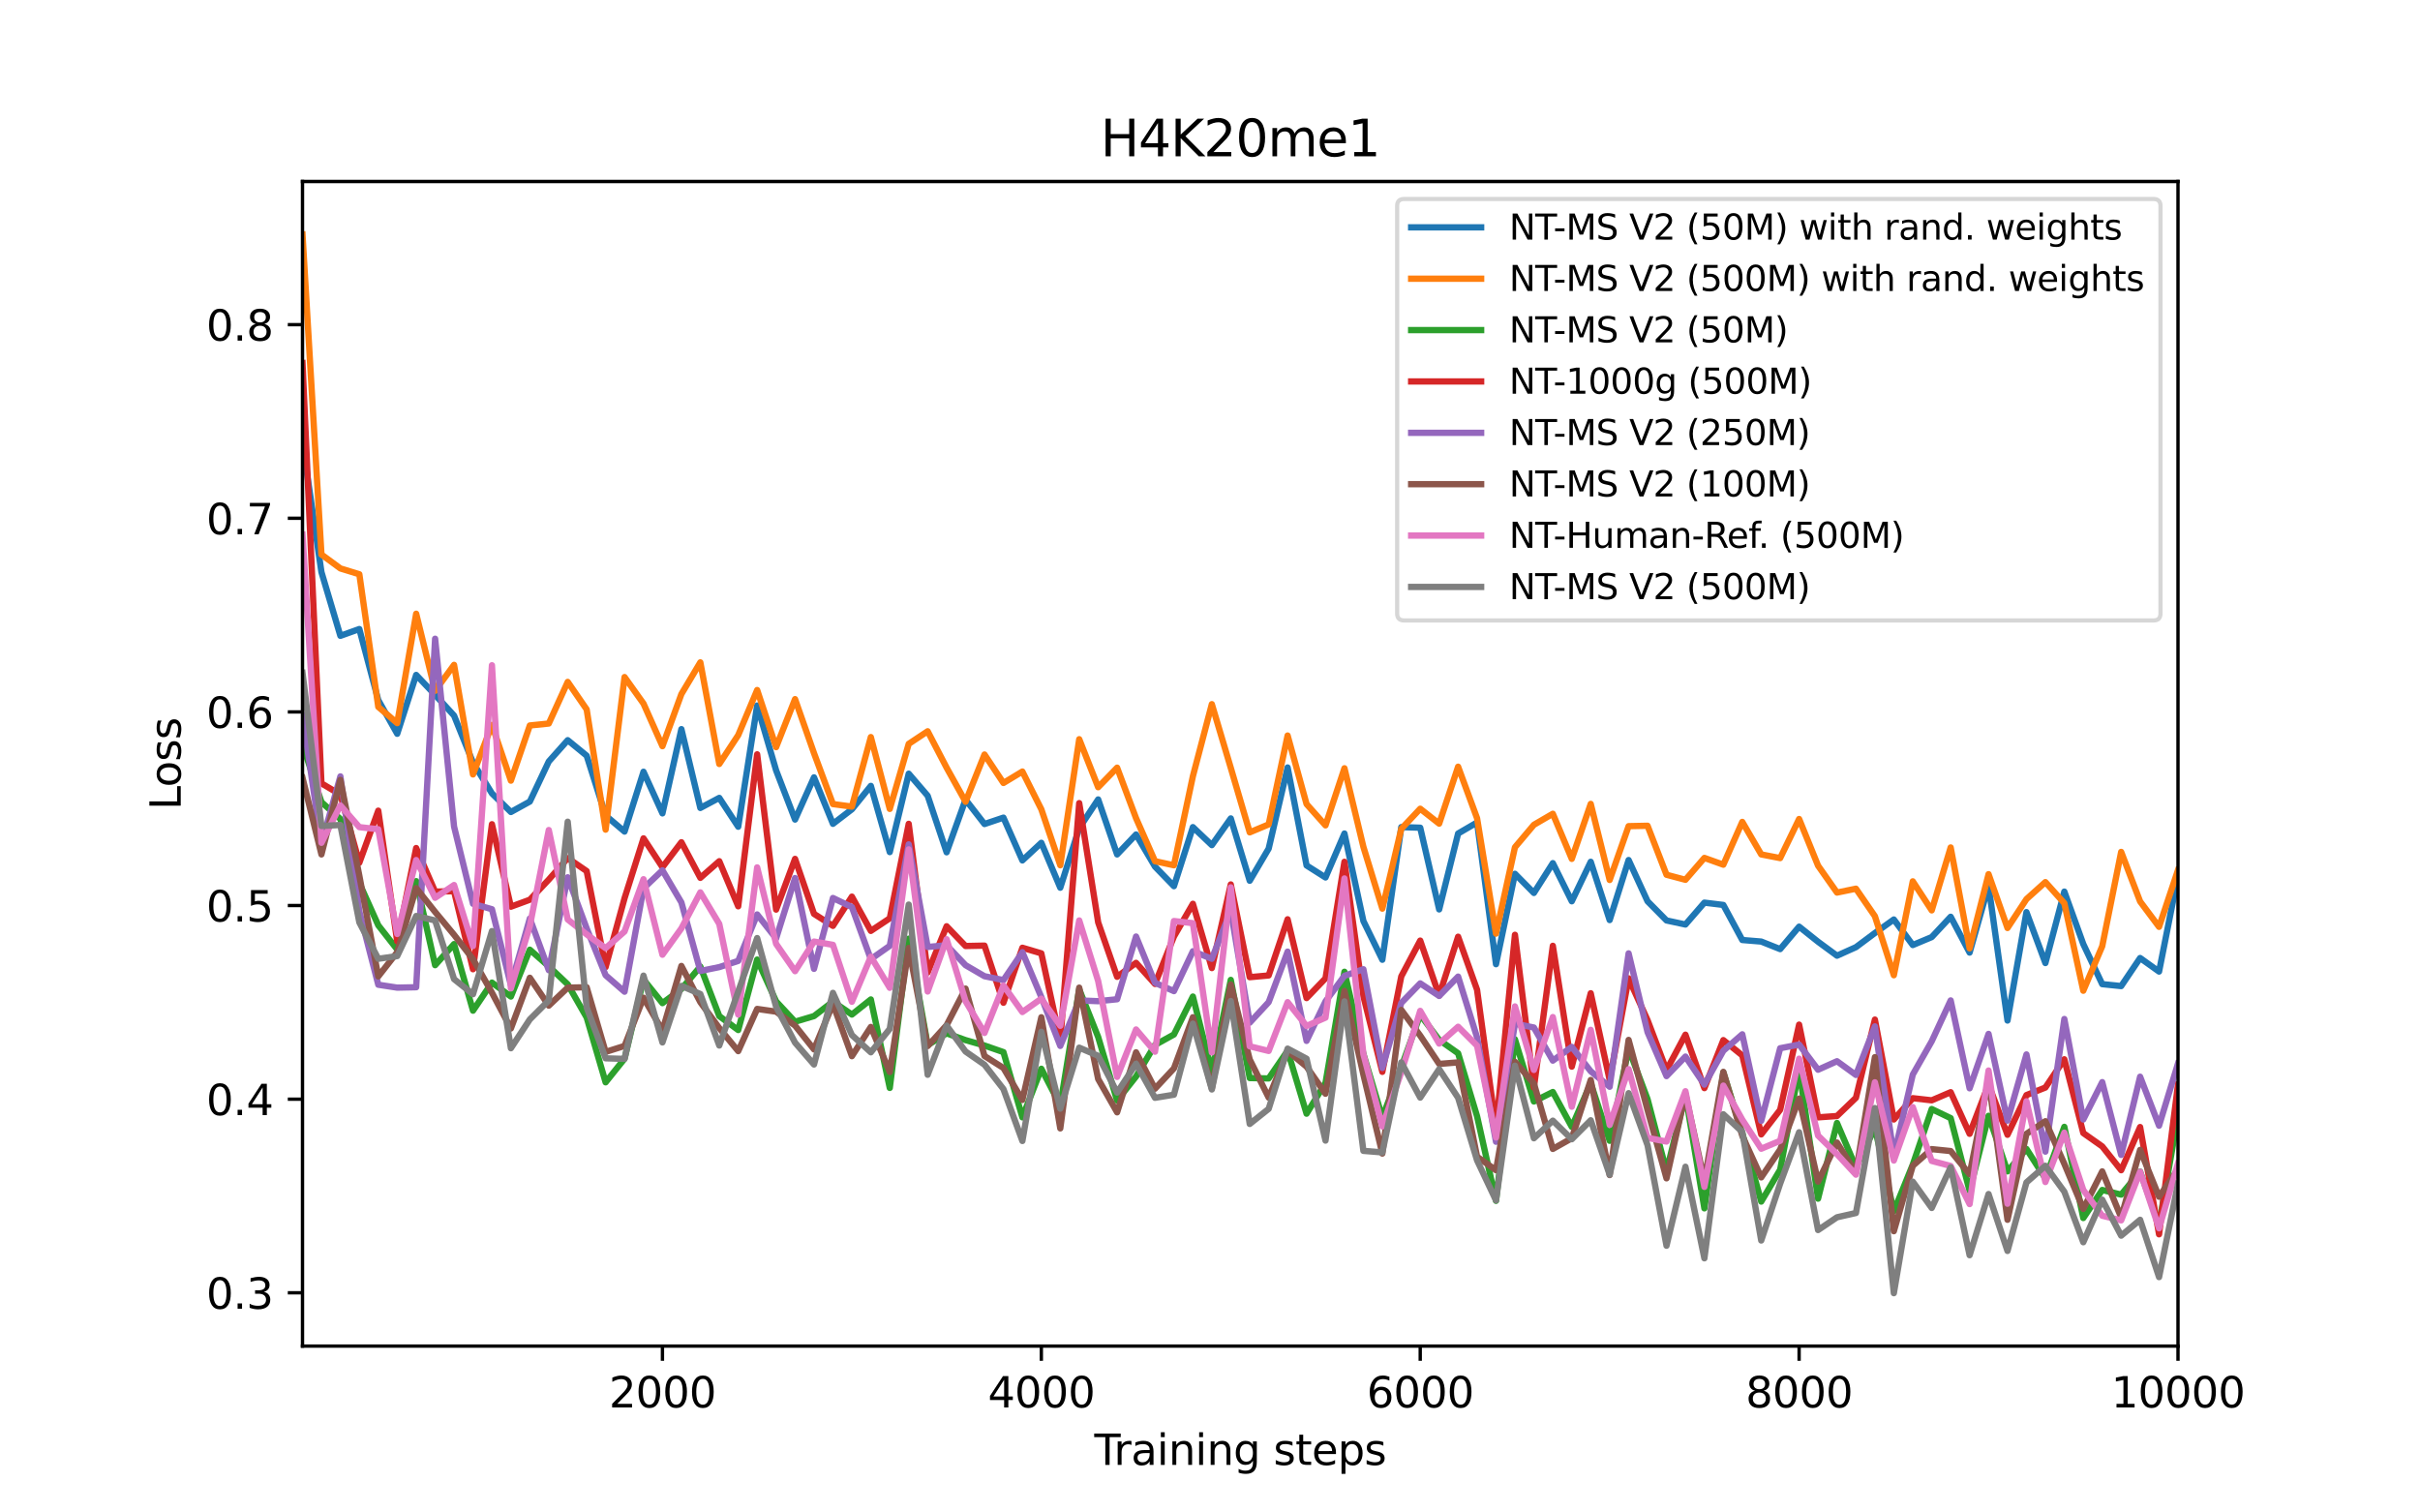 <?xml version="1.0" encoding="utf-8" standalone="no"?>
<!DOCTYPE svg PUBLIC "-//W3C//DTD SVG 1.1//EN"
  "http://www.w3.org/Graphics/SVG/1.1/DTD/svg11.dtd">
<svg xmlns:xlink="http://www.w3.org/1999/xlink" width="576pt" height="360pt" viewBox="0 0 576 360" xmlns="http://www.w3.org/2000/svg" version="1.1">
 <defs>
  <style type="text/css">*{stroke-linejoin: round; stroke-linecap: butt}</style>
 </defs>
 <g id="figure_1">
  <g id="patch_1">
   <path d="M 0 360 
L 576 360 
L 576 0 
L 0 0 
z
" style="fill: #ffffff"/>
  </g>
  <g id="axes_1">
   <g id="patch_2">
    <path d="M 72 320.4 
L 518.4 320.4 
L 518.4 43.2 
L 72 43.2 
z
" style="fill: #ffffff"/>
   </g>
   <g id="matplotlib.axis_1">
    <g id="xtick_1">
     <g id="line2d_1">
      <defs>
       <path id="m2aa294ae22" d="M 0 0 
L 0 3.5 
" style="stroke: #000000; stroke-width: 0.8"/>
      </defs>
      <g>
       <use xlink:href="#m2aa294ae22" x="157.673" y="320.4" style="stroke: #000000; stroke-width: 0.8"/>
      </g>
     </g>
     <g id="text_1">
      <!-- 2000 -->
      <g transform="translate(144.948 334.998) scale(0.1 -0.1)">
       <defs>
        <path id="DejaVuSans-32" d="M 1228 531 
L 3431 531 
L 3431 0 
L 469 0 
L 469 531 
Q 828 903 1448 1529 
Q 2069 2156 2228 2338 
Q 2531 2678 2651 2914 
Q 2772 3150 2772 3378 
Q 2772 3750 2511 3984 
Q 2250 4219 1831 4219 
Q 1534 4219 1204 4116 
Q 875 4013 500 3803 
L 500 4441 
Q 881 4594 1212 4672 
Q 1544 4750 1819 4750 
Q 2544 4750 2975 4387 
Q 3406 4025 3406 3419 
Q 3406 3131 3298 2873 
Q 3191 2616 2906 2266 
Q 2828 2175 2409 1742 
Q 1991 1309 1228 531 
z
" transform="scale(0.016)"/>
        <path id="DejaVuSans-30" d="M 2034 4250 
Q 1547 4250 1301 3770 
Q 1056 3291 1056 2328 
Q 1056 1369 1301 889 
Q 1547 409 2034 409 
Q 2525 409 2770 889 
Q 3016 1369 3016 2328 
Q 3016 3291 2770 3770 
Q 2525 4250 2034 4250 
z
M 2034 4750 
Q 2819 4750 3233 4129 
Q 3647 3509 3647 2328 
Q 3647 1150 3233 529 
Q 2819 -91 2034 -91 
Q 1250 -91 836 529 
Q 422 1150 422 2328 
Q 422 3509 836 4129 
Q 1250 4750 2034 4750 
z
" transform="scale(0.016)"/>
       </defs>
       <use xlink:href="#DejaVuSans-32"/>
       <use xlink:href="#DejaVuSans-30" transform="translate(63.623 0)"/>
       <use xlink:href="#DejaVuSans-30" transform="translate(127.246 0)"/>
       <use xlink:href="#DejaVuSans-30" transform="translate(190.869 0)"/>
      </g>
     </g>
    </g>
    <g id="xtick_2">
     <g id="line2d_2">
      <g>
       <use xlink:href="#m2aa294ae22" x="247.855" y="320.4" style="stroke: #000000; stroke-width: 0.8"/>
      </g>
     </g>
     <g id="text_2">
      <!-- 4000 -->
      <g transform="translate(235.13 334.998) scale(0.1 -0.1)">
       <defs>
        <path id="DejaVuSans-34" d="M 2419 4116 
L 825 1625 
L 2419 1625 
L 2419 4116 
z
M 2253 4666 
L 3047 4666 
L 3047 1625 
L 3713 1625 
L 3713 1100 
L 3047 1100 
L 3047 0 
L 2419 0 
L 2419 1100 
L 313 1100 
L 313 1709 
L 2253 4666 
z
" transform="scale(0.016)"/>
       </defs>
       <use xlink:href="#DejaVuSans-34"/>
       <use xlink:href="#DejaVuSans-30" transform="translate(63.623 0)"/>
       <use xlink:href="#DejaVuSans-30" transform="translate(127.246 0)"/>
       <use xlink:href="#DejaVuSans-30" transform="translate(190.869 0)"/>
      </g>
     </g>
    </g>
    <g id="xtick_3">
     <g id="line2d_3">
      <g>
       <use xlink:href="#m2aa294ae22" x="338.036" y="320.4" style="stroke: #000000; stroke-width: 0.8"/>
      </g>
     </g>
     <g id="text_3">
      <!-- 6000 -->
      <g transform="translate(325.311 334.998) scale(0.1 -0.1)">
       <defs>
        <path id="DejaVuSans-36" d="M 2113 2584 
Q 1688 2584 1439 2293 
Q 1191 2003 1191 1497 
Q 1191 994 1439 701 
Q 1688 409 2113 409 
Q 2538 409 2786 701 
Q 3034 994 3034 1497 
Q 3034 2003 2786 2293 
Q 2538 2584 2113 2584 
z
M 3366 4563 
L 3366 3988 
Q 3128 4100 2886 4159 
Q 2644 4219 2406 4219 
Q 1781 4219 1451 3797 
Q 1122 3375 1075 2522 
Q 1259 2794 1537 2939 
Q 1816 3084 2150 3084 
Q 2853 3084 3261 2657 
Q 3669 2231 3669 1497 
Q 3669 778 3244 343 
Q 2819 -91 2113 -91 
Q 1303 -91 875 529 
Q 447 1150 447 2328 
Q 447 3434 972 4092 
Q 1497 4750 2381 4750 
Q 2619 4750 2861 4703 
Q 3103 4656 3366 4563 
z
" transform="scale(0.016)"/>
       </defs>
       <use xlink:href="#DejaVuSans-36"/>
       <use xlink:href="#DejaVuSans-30" transform="translate(63.623 0)"/>
       <use xlink:href="#DejaVuSans-30" transform="translate(127.246 0)"/>
       <use xlink:href="#DejaVuSans-30" transform="translate(190.869 0)"/>
      </g>
     </g>
    </g>
    <g id="xtick_4">
     <g id="line2d_4">
      <g>
       <use xlink:href="#m2aa294ae22" x="428.218" y="320.4" style="stroke: #000000; stroke-width: 0.8"/>
      </g>
     </g>
     <g id="text_4">
      <!-- 8000 -->
      <g transform="translate(415.493 334.998) scale(0.1 -0.1)">
       <defs>
        <path id="DejaVuSans-38" d="M 2034 2216 
Q 1584 2216 1326 1975 
Q 1069 1734 1069 1313 
Q 1069 891 1326 650 
Q 1584 409 2034 409 
Q 2484 409 2743 651 
Q 3003 894 3003 1313 
Q 3003 1734 2745 1975 
Q 2488 2216 2034 2216 
z
M 1403 2484 
Q 997 2584 770 2862 
Q 544 3141 544 3541 
Q 544 4100 942 4425 
Q 1341 4750 2034 4750 
Q 2731 4750 3128 4425 
Q 3525 4100 3525 3541 
Q 3525 3141 3298 2862 
Q 3072 2584 2669 2484 
Q 3125 2378 3379 2068 
Q 3634 1759 3634 1313 
Q 3634 634 3220 271 
Q 2806 -91 2034 -91 
Q 1263 -91 848 271 
Q 434 634 434 1313 
Q 434 1759 690 2068 
Q 947 2378 1403 2484 
z
M 1172 3481 
Q 1172 3119 1398 2916 
Q 1625 2713 2034 2713 
Q 2441 2713 2670 2916 
Q 2900 3119 2900 3481 
Q 2900 3844 2670 4047 
Q 2441 4250 2034 4250 
Q 1625 4250 1398 4047 
Q 1172 3844 1172 3481 
z
" transform="scale(0.016)"/>
       </defs>
       <use xlink:href="#DejaVuSans-38"/>
       <use xlink:href="#DejaVuSans-30" transform="translate(63.623 0)"/>
       <use xlink:href="#DejaVuSans-30" transform="translate(127.246 0)"/>
       <use xlink:href="#DejaVuSans-30" transform="translate(190.869 0)"/>
      </g>
     </g>
    </g>
    <g id="xtick_5">
     <g id="line2d_5">
      <g>
       <use xlink:href="#m2aa294ae22" x="518.4" y="320.4" style="stroke: #000000; stroke-width: 0.8"/>
      </g>
     </g>
     <g id="text_5">
      <!-- 10000 -->
      <g transform="translate(502.494 334.998) scale(0.1 -0.1)">
       <defs>
        <path id="DejaVuSans-31" d="M 794 531 
L 1825 531 
L 1825 4091 
L 703 3866 
L 703 4441 
L 1819 4666 
L 2450 4666 
L 2450 531 
L 3481 531 
L 3481 0 
L 794 0 
L 794 531 
z
" transform="scale(0.016)"/>
       </defs>
       <use xlink:href="#DejaVuSans-31"/>
       <use xlink:href="#DejaVuSans-30" transform="translate(63.623 0)"/>
       <use xlink:href="#DejaVuSans-30" transform="translate(127.246 0)"/>
       <use xlink:href="#DejaVuSans-30" transform="translate(190.869 0)"/>
       <use xlink:href="#DejaVuSans-30" transform="translate(254.492 0)"/>
      </g>
     </g>
    </g>
    <g id="text_6">
     <!-- Training steps -->
     <g transform="translate(260.465 348.677) scale(0.1 -0.1)">
      <defs>
       <path id="DejaVuSans-54" d="M -19 4666 
L 3928 4666 
L 3928 4134 
L 2272 4134 
L 2272 0 
L 1638 0 
L 1638 4134 
L -19 4134 
L -19 4666 
z
" transform="scale(0.016)"/>
       <path id="DejaVuSans-72" d="M 2631 2963 
Q 2534 3019 2420 3045 
Q 2306 3072 2169 3072 
Q 1681 3072 1420 2755 
Q 1159 2438 1159 1844 
L 1159 0 
L 581 0 
L 581 3500 
L 1159 3500 
L 1159 2956 
Q 1341 3275 1631 3429 
Q 1922 3584 2338 3584 
Q 2397 3584 2469 3576 
Q 2541 3569 2628 3553 
L 2631 2963 
z
" transform="scale(0.016)"/>
       <path id="DejaVuSans-61" d="M 2194 1759 
Q 1497 1759 1228 1600 
Q 959 1441 959 1056 
Q 959 750 1161 570 
Q 1363 391 1709 391 
Q 2188 391 2477 730 
Q 2766 1069 2766 1631 
L 2766 1759 
L 2194 1759 
z
M 3341 1997 
L 3341 0 
L 2766 0 
L 2766 531 
Q 2569 213 2275 61 
Q 1981 -91 1556 -91 
Q 1019 -91 701 211 
Q 384 513 384 1019 
Q 384 1609 779 1909 
Q 1175 2209 1959 2209 
L 2766 2209 
L 2766 2266 
Q 2766 2663 2505 2880 
Q 2244 3097 1772 3097 
Q 1472 3097 1187 3025 
Q 903 2953 641 2809 
L 641 3341 
Q 956 3463 1253 3523 
Q 1550 3584 1831 3584 
Q 2591 3584 2966 3190 
Q 3341 2797 3341 1997 
z
" transform="scale(0.016)"/>
       <path id="DejaVuSans-69" d="M 603 3500 
L 1178 3500 
L 1178 0 
L 603 0 
L 603 3500 
z
M 603 4863 
L 1178 4863 
L 1178 4134 
L 603 4134 
L 603 4863 
z
" transform="scale(0.016)"/>
       <path id="DejaVuSans-6e" d="M 3513 2113 
L 3513 0 
L 2938 0 
L 2938 2094 
Q 2938 2591 2744 2837 
Q 2550 3084 2163 3084 
Q 1697 3084 1428 2787 
Q 1159 2491 1159 1978 
L 1159 0 
L 581 0 
L 581 3500 
L 1159 3500 
L 1159 2956 
Q 1366 3272 1645 3428 
Q 1925 3584 2291 3584 
Q 2894 3584 3203 3211 
Q 3513 2838 3513 2113 
z
" transform="scale(0.016)"/>
       <path id="DejaVuSans-67" d="M 2906 1791 
Q 2906 2416 2648 2759 
Q 2391 3103 1925 3103 
Q 1463 3103 1205 2759 
Q 947 2416 947 1791 
Q 947 1169 1205 825 
Q 1463 481 1925 481 
Q 2391 481 2648 825 
Q 2906 1169 2906 1791 
z
M 3481 434 
Q 3481 -459 3084 -895 
Q 2688 -1331 1869 -1331 
Q 1566 -1331 1297 -1286 
Q 1028 -1241 775 -1147 
L 775 -588 
Q 1028 -725 1275 -790 
Q 1522 -856 1778 -856 
Q 2344 -856 2625 -561 
Q 2906 -266 2906 331 
L 2906 616 
Q 2728 306 2450 153 
Q 2172 0 1784 0 
Q 1141 0 747 490 
Q 353 981 353 1791 
Q 353 2603 747 3093 
Q 1141 3584 1784 3584 
Q 2172 3584 2450 3431 
Q 2728 3278 2906 2969 
L 2906 3500 
L 3481 3500 
L 3481 434 
z
" transform="scale(0.016)"/>
       <path id="DejaVuSans-20" transform="scale(0.016)"/>
       <path id="DejaVuSans-73" d="M 2834 3397 
L 2834 2853 
Q 2591 2978 2328 3040 
Q 2066 3103 1784 3103 
Q 1356 3103 1142 2972 
Q 928 2841 928 2578 
Q 928 2378 1081 2264 
Q 1234 2150 1697 2047 
L 1894 2003 
Q 2506 1872 2764 1633 
Q 3022 1394 3022 966 
Q 3022 478 2636 193 
Q 2250 -91 1575 -91 
Q 1294 -91 989 -36 
Q 684 19 347 128 
L 347 722 
Q 666 556 975 473 
Q 1284 391 1588 391 
Q 1994 391 2212 530 
Q 2431 669 2431 922 
Q 2431 1156 2273 1281 
Q 2116 1406 1581 1522 
L 1381 1569 
Q 847 1681 609 1914 
Q 372 2147 372 2553 
Q 372 3047 722 3315 
Q 1072 3584 1716 3584 
Q 2034 3584 2315 3537 
Q 2597 3491 2834 3397 
z
" transform="scale(0.016)"/>
       <path id="DejaVuSans-74" d="M 1172 4494 
L 1172 3500 
L 2356 3500 
L 2356 3053 
L 1172 3053 
L 1172 1153 
Q 1172 725 1289 603 
Q 1406 481 1766 481 
L 2356 481 
L 2356 0 
L 1766 0 
Q 1100 0 847 248 
Q 594 497 594 1153 
L 594 3053 
L 172 3053 
L 172 3500 
L 594 3500 
L 594 4494 
L 1172 4494 
z
" transform="scale(0.016)"/>
       <path id="DejaVuSans-65" d="M 3597 1894 
L 3597 1613 
L 953 1613 
Q 991 1019 1311 708 
Q 1631 397 2203 397 
Q 2534 397 2845 478 
Q 3156 559 3463 722 
L 3463 178 
Q 3153 47 2828 -22 
Q 2503 -91 2169 -91 
Q 1331 -91 842 396 
Q 353 884 353 1716 
Q 353 2575 817 3079 
Q 1281 3584 2069 3584 
Q 2775 3584 3186 3129 
Q 3597 2675 3597 1894 
z
M 3022 2063 
Q 3016 2534 2758 2815 
Q 2500 3097 2075 3097 
Q 1594 3097 1305 2825 
Q 1016 2553 972 2059 
L 3022 2063 
z
" transform="scale(0.016)"/>
       <path id="DejaVuSans-70" d="M 1159 525 
L 1159 -1331 
L 581 -1331 
L 581 3500 
L 1159 3500 
L 1159 2969 
Q 1341 3281 1617 3432 
Q 1894 3584 2278 3584 
Q 2916 3584 3314 3078 
Q 3713 2572 3713 1747 
Q 3713 922 3314 415 
Q 2916 -91 2278 -91 
Q 1894 -91 1617 61 
Q 1341 213 1159 525 
z
M 3116 1747 
Q 3116 2381 2855 2742 
Q 2594 3103 2138 3103 
Q 1681 3103 1420 2742 
Q 1159 2381 1159 1747 
Q 1159 1113 1420 752 
Q 1681 391 2138 391 
Q 2594 391 2855 752 
Q 3116 1113 3116 1747 
z
" transform="scale(0.016)"/>
      </defs>
      <use xlink:href="#DejaVuSans-54"/>
      <use xlink:href="#DejaVuSans-72" transform="translate(46.334 0)"/>
      <use xlink:href="#DejaVuSans-61" transform="translate(87.447 0)"/>
      <use xlink:href="#DejaVuSans-69" transform="translate(148.727 0)"/>
      <use xlink:href="#DejaVuSans-6e" transform="translate(176.51 0)"/>
      <use xlink:href="#DejaVuSans-69" transform="translate(239.889 0)"/>
      <use xlink:href="#DejaVuSans-6e" transform="translate(267.672 0)"/>
      <use xlink:href="#DejaVuSans-67" transform="translate(331.051 0)"/>
      <use xlink:href="#DejaVuSans-20" transform="translate(394.527 0)"/>
      <use xlink:href="#DejaVuSans-73" transform="translate(426.314 0)"/>
      <use xlink:href="#DejaVuSans-74" transform="translate(478.414 0)"/>
      <use xlink:href="#DejaVuSans-65" transform="translate(517.623 0)"/>
      <use xlink:href="#DejaVuSans-70" transform="translate(579.146 0)"/>
      <use xlink:href="#DejaVuSans-73" transform="translate(642.623 0)"/>
     </g>
    </g>
   </g>
   <g id="matplotlib.axis_2">
    <g id="ytick_1">
     <g id="line2d_6">
      <defs>
       <path id="mfcabab9b3a" d="M 0 0 
L -3.5 0 
" style="stroke: #000000; stroke-width: 0.8"/>
      </defs>
      <g>
       <use xlink:href="#mfcabab9b3a" x="72" y="307.708" style="stroke: #000000; stroke-width: 0.8"/>
      </g>
     </g>
     <g id="text_7">
      <!-- 0.3 -->
      <g transform="translate(49.097 311.507) scale(0.1 -0.1)">
       <defs>
        <path id="DejaVuSans-2e" d="M 684 794 
L 1344 794 
L 1344 0 
L 684 0 
L 684 794 
z
" transform="scale(0.016)"/>
        <path id="DejaVuSans-33" d="M 2597 2516 
Q 3050 2419 3304 2112 
Q 3559 1806 3559 1356 
Q 3559 666 3084 287 
Q 2609 -91 1734 -91 
Q 1441 -91 1130 -33 
Q 819 25 488 141 
L 488 750 
Q 750 597 1062 519 
Q 1375 441 1716 441 
Q 2309 441 2620 675 
Q 2931 909 2931 1356 
Q 2931 1769 2642 2001 
Q 2353 2234 1838 2234 
L 1294 2234 
L 1294 2753 
L 1863 2753 
Q 2328 2753 2575 2939 
Q 2822 3125 2822 3475 
Q 2822 3834 2567 4026 
Q 2313 4219 1838 4219 
Q 1578 4219 1281 4162 
Q 984 4106 628 3988 
L 628 4550 
Q 988 4650 1302 4700 
Q 1616 4750 1894 4750 
Q 2613 4750 3031 4423 
Q 3450 4097 3450 3541 
Q 3450 3153 3228 2886 
Q 3006 2619 2597 2516 
z
" transform="scale(0.016)"/>
       </defs>
       <use xlink:href="#DejaVuSans-30"/>
       <use xlink:href="#DejaVuSans-2e" transform="translate(63.623 0)"/>
       <use xlink:href="#DejaVuSans-33" transform="translate(95.41 0)"/>
      </g>
     </g>
    </g>
    <g id="ytick_2">
     <g id="line2d_7">
      <g>
       <use xlink:href="#mfcabab9b3a" x="72" y="261.622" style="stroke: #000000; stroke-width: 0.8"/>
      </g>
     </g>
     <g id="text_8">
      <!-- 0.4 -->
      <g transform="translate(49.097 265.421) scale(0.1 -0.1)">
       <use xlink:href="#DejaVuSans-30"/>
       <use xlink:href="#DejaVuSans-2e" transform="translate(63.623 0)"/>
       <use xlink:href="#DejaVuSans-34" transform="translate(95.41 0)"/>
      </g>
     </g>
    </g>
    <g id="ytick_3">
     <g id="line2d_8">
      <g>
       <use xlink:href="#mfcabab9b3a" x="72" y="215.535" style="stroke: #000000; stroke-width: 0.8"/>
      </g>
     </g>
     <g id="text_9">
      <!-- 0.5 -->
      <g transform="translate(49.097 219.334) scale(0.1 -0.1)">
       <defs>
        <path id="DejaVuSans-35" d="M 691 4666 
L 3169 4666 
L 3169 4134 
L 1269 4134 
L 1269 2991 
Q 1406 3038 1543 3061 
Q 1681 3084 1819 3084 
Q 2600 3084 3056 2656 
Q 3513 2228 3513 1497 
Q 3513 744 3044 326 
Q 2575 -91 1722 -91 
Q 1428 -91 1123 -41 
Q 819 9 494 109 
L 494 744 
Q 775 591 1075 516 
Q 1375 441 1709 441 
Q 2250 441 2565 725 
Q 2881 1009 2881 1497 
Q 2881 1984 2565 2268 
Q 2250 2553 1709 2553 
Q 1456 2553 1204 2497 
Q 953 2441 691 2322 
L 691 4666 
z
" transform="scale(0.016)"/>
       </defs>
       <use xlink:href="#DejaVuSans-30"/>
       <use xlink:href="#DejaVuSans-2e" transform="translate(63.623 0)"/>
       <use xlink:href="#DejaVuSans-35" transform="translate(95.41 0)"/>
      </g>
     </g>
    </g>
    <g id="ytick_4">
     <g id="line2d_9">
      <g>
       <use xlink:href="#mfcabab9b3a" x="72" y="169.449" style="stroke: #000000; stroke-width: 0.8"/>
      </g>
     </g>
     <g id="text_10">
      <!-- 0.6 -->
      <g transform="translate(49.097 173.248) scale(0.1 -0.1)">
       <use xlink:href="#DejaVuSans-30"/>
       <use xlink:href="#DejaVuSans-2e" transform="translate(63.623 0)"/>
       <use xlink:href="#DejaVuSans-36" transform="translate(95.41 0)"/>
      </g>
     </g>
    </g>
    <g id="ytick_5">
     <g id="line2d_10">
      <g>
       <use xlink:href="#mfcabab9b3a" x="72" y="123.363" style="stroke: #000000; stroke-width: 0.8"/>
      </g>
     </g>
     <g id="text_11">
      <!-- 0.7 -->
      <g transform="translate(49.097 127.162) scale(0.1 -0.1)">
       <defs>
        <path id="DejaVuSans-37" d="M 525 4666 
L 3525 4666 
L 3525 4397 
L 1831 0 
L 1172 0 
L 2766 4134 
L 525 4134 
L 525 4666 
z
" transform="scale(0.016)"/>
       </defs>
       <use xlink:href="#DejaVuSans-30"/>
       <use xlink:href="#DejaVuSans-2e" transform="translate(63.623 0)"/>
       <use xlink:href="#DejaVuSans-37" transform="translate(95.41 0)"/>
      </g>
     </g>
    </g>
    <g id="ytick_6">
     <g id="line2d_11">
      <g>
       <use xlink:href="#mfcabab9b3a" x="72" y="77.276" style="stroke: #000000; stroke-width: 0.8"/>
      </g>
     </g>
     <g id="text_12">
      <!-- 0.8 -->
      <g transform="translate(49.097 81.075) scale(0.1 -0.1)">
       <use xlink:href="#DejaVuSans-30"/>
       <use xlink:href="#DejaVuSans-2e" transform="translate(63.623 0)"/>
       <use xlink:href="#DejaVuSans-38" transform="translate(95.41 0)"/>
      </g>
     </g>
    </g>
    <g id="text_13">
     <!-- Loss -->
     <g transform="translate(43.017 192.767) rotate(-90) scale(0.1 -0.1)">
      <defs>
       <path id="DejaVuSans-4c" d="M 628 4666 
L 1259 4666 
L 1259 531 
L 3531 531 
L 3531 0 
L 628 0 
L 628 4666 
z
" transform="scale(0.016)"/>
       <path id="DejaVuSans-6f" d="M 1959 3097 
Q 1497 3097 1228 2736 
Q 959 2375 959 1747 
Q 959 1119 1226 758 
Q 1494 397 1959 397 
Q 2419 397 2687 759 
Q 2956 1122 2956 1747 
Q 2956 2369 2687 2733 
Q 2419 3097 1959 3097 
z
M 1959 3584 
Q 2709 3584 3137 3096 
Q 3566 2609 3566 1747 
Q 3566 888 3137 398 
Q 2709 -91 1959 -91 
Q 1206 -91 779 398 
Q 353 888 353 1747 
Q 353 2609 779 3096 
Q 1206 3584 1959 3584 
z
" transform="scale(0.016)"/>
      </defs>
      <use xlink:href="#DejaVuSans-4c"/>
      <use xlink:href="#DejaVuSans-6f" transform="translate(53.963 0)"/>
      <use xlink:href="#DejaVuSans-73" transform="translate(115.145 0)"/>
      <use xlink:href="#DejaVuSans-73" transform="translate(167.244 0)"/>
     </g>
    </g>
   </g>
   <g id="line2d_12">
    <path d="M 72 105.343 
L 76.509 136.175 
L 81.018 151.337 
L 85.527 149.724 
L 90.036 166.638 
L 94.545 174.657 
L 99.055 160.646 
L 103.564 165.393 
L 108.073 170.325 
L 112.582 181.523 
L 117.091 188.851 
L 121.6 193.275 
L 126.109 190.787 
L 130.618 181.247 
L 135.127 176.177 
L 139.636 179.864 
L 144.145 194.105 
L 148.655 197.93 
L 153.164 183.69 
L 157.673 193.598 
L 162.182 173.551 
L 166.691 192.308 
L 171.2 189.911 
L 175.709 196.778 
L 180.218 167.928 
L 184.727 183.367 
L 189.236 195.073 
L 193.745 185.026 
L 198.255 196.087 
L 202.764 192.63 
L 207.273 187.054 
L 211.782 202.815 
L 216.291 184.15 
L 220.8 189.404 
L 225.309 202.861 
L 229.818 190.326 
L 234.327 196.133 
L 238.836 194.612 
L 243.345 204.797 
L 247.855 200.603 
L 252.364 211.295 
L 256.873 197.101 
L 261.382 190.28 
L 265.891 203.368 
L 270.4 198.622 
L 274.909 206.272 
L 279.418 210.927 
L 283.927 196.87 
L 288.436 201.156 
L 292.945 194.796 
L 297.455 209.636 
L 301.964 201.986 
L 306.473 182.676 
L 310.982 205.995 
L 315.491 208.853 
L 320 198.391 
L 324.509 219.222 
L 329.018 228.439 
L 333.527 196.87 
L 338.036 197.008 
L 342.545 216.457 
L 347.055 198.391 
L 351.564 195.764 
L 356.073 229.499 
L 360.582 207.977 
L 365.091 212.54 
L 369.6 205.442 
L 374.109 214.521 
L 378.618 205.12 
L 383.127 218.992 
L 387.636 204.705 
L 392.145 214.521 
L 396.655 219.084 
L 401.164 220.052 
L 405.673 214.844 
L 410.182 215.397 
L 414.691 223.739 
L 419.2 224.107 
L 423.709 225.905 
L 428.218 220.559 
L 432.727 224.153 
L 437.236 227.472 
L 441.745 225.444 
L 446.255 222.079 
L 450.764 218.853 
L 455.273 224.937 
L 459.782 223.047 
L 464.291 218.208 
L 468.8 226.734 
L 473.309 210.834 
L 477.818 242.91 
L 482.327 217.102 
L 486.836 229.223 
L 491.345 212.217 
L 495.855 224.706 
L 500.364 234.246 
L 504.873 234.707 
L 509.382 228.025 
L 513.891 231.251 
L 518.4 208.484 
" clip-path="url(#p8c31891524)" style="fill: none; stroke: #1f77b4; stroke-width: 1.5; stroke-linecap: square"/>
   </g>
   <g id="line2d_13">
    <path d="M 72 55.8 
L 76.509 131.981 
L 81.018 135.299 
L 85.527 136.681 
L 90.036 168.251 
L 94.545 172.122 
L 99.055 146.083 
L 103.564 164.425 
L 108.073 158.25 
L 112.582 184.335 
L 117.091 172.537 
L 121.6 185.81 
L 126.109 172.675 
L 130.618 172.214 
L 135.127 162.305 
L 139.636 168.85 
L 144.145 197.469 
L 148.655 161.153 
L 153.164 167.467 
L 157.673 177.606 
L 162.182 165.209 
L 166.691 157.651 
L 171.2 181.846 
L 175.709 174.979 
L 180.218 164.241 
L 184.727 177.837 
L 189.236 166.407 
L 193.745 179.265 
L 198.255 191.386 
L 202.764 191.985 
L 207.273 175.44 
L 211.782 192.538 
L 216.291 177.053 
L 220.8 174.057 
L 225.309 182.722 
L 229.818 190.833 
L 234.327 179.588 
L 238.836 186.363 
L 243.345 183.643 
L 247.855 192.63 
L 252.364 205.949 
L 256.873 175.947 
L 261.382 187.376 
L 265.891 182.722 
L 270.4 194.75 
L 274.909 204.981 
L 279.418 205.949 
L 283.927 184.75 
L 288.436 167.605 
L 292.945 182.768 
L 297.455 198.115 
L 301.964 196.225 
L 306.473 175.071 
L 310.982 191.386 
L 315.491 196.455 
L 320 182.86 
L 324.509 201.571 
L 329.018 216.273 
L 333.527 197.285 
L 338.036 192.492 
L 342.545 196.041 
L 347.055 182.491 
L 351.564 194.75 
L 356.073 222.218 
L 360.582 201.663 
L 365.091 196.317 
L 369.6 193.69 
L 374.109 204.428 
L 378.618 191.34 
L 383.127 209.452 
L 387.636 196.64 
L 392.145 196.548 
L 396.655 208.207 
L 401.164 209.406 
L 405.673 204.198 
L 410.182 205.811 
L 414.691 195.626 
L 419.2 203.368 
L 423.709 204.244 
L 428.218 194.935 
L 432.727 206.041 
L 437.236 212.447 
L 441.745 211.526 
L 446.255 218.07 
L 450.764 232.126 
L 455.273 209.774 
L 459.782 216.687 
L 464.291 201.709 
L 468.8 225.72 
L 473.309 208.069 
L 477.818 220.881 
L 482.327 214.014 
L 486.836 209.959 
L 491.345 214.982 
L 495.855 235.813 
L 500.364 225.213 
L 504.873 202.769 
L 509.382 214.567 
L 513.891 220.605 
L 518.4 207.101 
" clip-path="url(#p8c31891524)" style="fill: none; stroke: #ff7f0e; stroke-width: 1.5; stroke-linecap: square"/>
   </g>
   <g id="line2d_14">
    <path d="M 72 177.191 
L 76.509 190.925 
L 81.018 194.935 
L 85.527 210.189 
L 90.036 220.236 
L 94.545 225.997 
L 99.055 209.728 
L 103.564 229.73 
L 108.073 224.706 
L 112.582 240.56 
L 117.091 233.878 
L 121.6 237.196 
L 126.109 226.043 
L 130.618 230.006 
L 135.127 234.292 
L 139.636 242.173 
L 144.145 257.612 
L 148.655 251.989 
L 153.164 233.14 
L 157.673 238.763 
L 162.182 235.398 
L 166.691 230.052 
L 171.2 241.85 
L 175.709 245.169 
L 180.218 228.393 
L 184.727 238.348 
L 189.236 243.187 
L 193.745 241.85 
L 198.255 238.394 
L 202.764 241.482 
L 207.273 237.887 
L 211.782 258.949 
L 216.291 223.416 
L 220.8 248.763 
L 225.309 245.952 
L 229.818 247.565 
L 234.327 248.856 
L 238.836 250.423 
L 243.345 265.954 
L 247.855 254.386 
L 252.364 263.096 
L 256.873 235.491 
L 261.382 246.828 
L 265.891 261.944 
L 270.4 256.229 
L 274.909 248.717 
L 279.418 246.229 
L 283.927 237.196 
L 288.436 255.077 
L 292.945 233.232 
L 297.455 256.598 
L 301.964 256.69 
L 306.473 250.1 
L 310.982 265.078 
L 315.491 257.75 
L 320 231.297 
L 324.509 250.837 
L 329.018 266 
L 333.527 254.017 
L 338.036 241.528 
L 342.545 247.519 
L 347.055 250.699 
L 351.564 265.677 
L 356.073 285.817 
L 360.582 247.381 
L 365.091 262.175 
L 369.6 259.916 
L 374.109 268.212 
L 378.618 257.842 
L 383.127 271.53 
L 387.636 249.593 
L 392.145 261.622 
L 396.655 278.812 
L 401.164 260.562 
L 405.673 287.614 
L 410.182 255.262 
L 414.691 269.733 
L 419.2 286.001 
L 423.709 278.397 
L 428.218 254.478 
L 432.727 285.31 
L 437.236 267.29 
L 441.745 277.844 
L 446.255 268.442 
L 450.764 288.305 
L 455.273 277.199 
L 459.782 263.972 
L 464.291 266.138 
L 468.8 283.466 
L 473.309 265.585 
L 477.818 278.812 
L 482.327 273.466 
L 486.836 280.471 
L 491.345 268.212 
L 495.855 289.919 
L 500.364 283.236 
L 504.873 284.342 
L 509.382 278.858 
L 513.891 291.532 
L 518.4 265.585 
" clip-path="url(#p8c31891524)" style="fill: none; stroke: #2ca02c; stroke-width: 1.5; stroke-linecap: square"/>
   </g>
   <g id="line2d_15">
    <path d="M 72 86.401 
L 76.509 186.455 
L 81.018 189.128 
L 85.527 205.35 
L 90.036 192.953 
L 94.545 224.061 
L 99.055 201.848 
L 103.564 212.217 
L 108.073 212.125 
L 112.582 230.698 
L 117.091 196.179 
L 121.6 215.812 
L 126.109 214.153 
L 130.618 209.36 
L 135.127 204.244 
L 139.636 207.332 
L 144.145 230.191 
L 148.655 213.784 
L 153.164 199.543 
L 157.673 206.41 
L 162.182 200.465 
L 166.691 208.945 
L 171.2 204.981 
L 175.709 215.72 
L 180.218 179.542 
L 184.727 216.503 
L 189.236 204.428 
L 193.745 217.517 
L 198.255 220.374 
L 202.764 213.415 
L 207.273 221.572 
L 211.782 218.577 
L 216.291 196.087 
L 220.8 231.481 
L 225.309 220.466 
L 229.818 225.167 
L 234.327 225.075 
L 238.836 238.671 
L 243.345 225.582 
L 247.855 226.919 
L 252.364 247.657 
L 256.873 191.156 
L 261.382 219.545 
L 265.891 232.495 
L 270.4 229.177 
L 274.909 234.2 
L 279.418 222.909 
L 283.927 215.12 
L 288.436 230.421 
L 292.945 210.512 
L 297.455 232.587 
L 301.964 232.172 
L 306.473 218.807 
L 310.982 237.564 
L 315.491 232.864 
L 320 205.12 
L 324.509 237.104 
L 329.018 255.123 
L 333.527 232.403 
L 338.036 223.877 
L 342.545 236.965 
L 347.055 222.955 
L 351.564 235.583 
L 356.073 268.581 
L 360.582 222.494 
L 365.091 258.856 
L 369.6 225.121 
L 374.109 253.879 
L 378.618 236.412 
L 383.127 257.059 
L 387.636 232.864 
L 392.145 242.818 
L 396.655 254.709 
L 401.164 246.275 
L 405.673 258.995 
L 410.182 247.565 
L 414.691 251.206 
L 419.2 270.009 
L 423.709 264.156 
L 428.218 243.878 
L 432.727 265.954 
L 437.236 265.631 
L 441.745 261.299 
L 446.255 242.68 
L 450.764 266.461 
L 455.273 261.391 
L 459.782 261.898 
L 464.291 259.962 
L 468.8 269.871 
L 473.309 258.119 
L 477.818 270.101 
L 482.327 260.654 
L 486.836 258.856 
L 491.345 252.128 
L 495.855 269.687 
L 500.364 272.867 
L 504.873 278.535 
L 509.382 268.258 
L 513.891 293.79 
L 518.4 258.165 
" clip-path="url(#p8c31891524)" style="fill: none; stroke: #d62728; stroke-width: 1.5; stroke-linecap: square"/>
   </g>
   <g id="line2d_16">
    <path d="M 72 170.278 
L 76.509 200.88 
L 81.018 184.796 
L 85.527 216.918 
L 90.036 234.384 
L 94.545 235.076 
L 99.055 234.984 
L 103.564 152.028 
L 108.073 196.732 
L 112.582 215.12 
L 117.091 216.411 
L 121.6 234.477 
L 126.109 218.623 
L 130.618 230.928 
L 135.127 208.807 
L 139.636 220.973 
L 144.145 232.126 
L 148.655 236.044 
L 153.164 211.434 
L 157.673 207.147 
L 162.182 214.798 
L 166.691 231.112 
L 171.2 230.191 
L 175.709 228.716 
L 180.218 217.655 
L 184.727 223.37 
L 189.236 208.991 
L 193.745 230.605 
L 198.255 213.738 
L 202.764 215.904 
L 207.273 228.301 
L 211.782 225.121 
L 216.291 200.972 
L 220.8 225.398 
L 225.309 224.983 
L 229.818 229.73 
L 234.327 232.357 
L 238.836 233.278 
L 243.345 226.642 
L 247.855 237.334 
L 252.364 248.948 
L 256.873 238.117 
L 261.382 238.302 
L 265.891 237.841 
L 270.4 222.909 
L 274.909 233.924 
L 279.418 235.905 
L 283.927 226.412 
L 288.436 228.209 
L 292.945 216.78 
L 297.455 243.417 
L 301.964 238.532 
L 306.473 226.504 
L 310.982 247.75 
L 315.491 238.348 
L 320 232.265 
L 324.509 230.698 
L 329.018 254.202 
L 333.527 238.717 
L 338.036 234.062 
L 342.545 237.057 
L 347.055 232.449 
L 351.564 246.92 
L 356.073 271.76 
L 360.582 243.648 
L 365.091 244.57 
L 369.6 252.45 
L 374.109 249.178 
L 378.618 254.985 
L 383.127 258.672 
L 387.636 226.919 
L 392.145 245.676 
L 396.655 256.137 
L 401.164 251.483 
L 405.673 258.165 
L 410.182 250.1 
L 414.691 246.183 
L 419.2 266.783 
L 423.709 249.501 
L 428.218 248.625 
L 432.727 254.616 
L 437.236 252.589 
L 441.745 255.861 
L 446.255 244.293 
L 450.764 275.125 
L 455.273 255.769 
L 459.782 247.842 
L 464.291 238.117 
L 468.8 259.041 
L 473.309 246.09 
L 477.818 266.737 
L 482.327 250.976 
L 486.836 274.111 
L 491.345 242.542 
L 495.855 266.461 
L 500.364 257.566 
L 504.873 274.894 
L 509.382 256.275 
L 513.891 267.935 
L 518.4 253.142 
" clip-path="url(#p8c31891524)" style="fill: none; stroke: #9467bd; stroke-width: 1.5; stroke-linecap: square"/>
   </g>
   <g id="line2d_17">
    <path d="M 72 185.118 
L 76.509 203.368 
L 81.018 185.625 
L 85.527 208.438 
L 90.036 232.403 
L 94.545 226.642 
L 99.055 211.387 
L 103.564 217.056 
L 108.073 222.494 
L 112.582 228.301 
L 117.091 236.274 
L 121.6 244.8 
L 126.109 232.725 
L 130.618 239.362 
L 135.127 235.076 
L 139.636 234.984 
L 144.145 250.376 
L 148.655 248.948 
L 153.164 237.472 
L 157.673 245.307 
L 162.182 229.914 
L 166.691 238.532 
L 171.2 244.708 
L 175.709 250.192 
L 180.218 240.145 
L 184.727 240.79 
L 189.236 244.109 
L 193.745 249.777 
L 198.255 238.947 
L 202.764 251.39 
L 207.273 244.431 
L 211.782 255.169 
L 216.291 225.628 
L 220.8 248.994 
L 225.309 244.017 
L 229.818 235.306 
L 234.327 251.344 
L 238.836 254.202 
L 243.345 261.806 
L 247.855 242.127 
L 252.364 268.581 
L 256.873 235.076 
L 261.382 256.829 
L 265.891 264.755 
L 270.4 250.469 
L 274.909 259.133 
L 279.418 254.294 
L 283.927 242.127 
L 288.436 259.087 
L 292.945 234.338 
L 297.455 252.174 
L 301.964 261.253 
L 306.473 250.146 
L 310.982 253.879 
L 315.491 260.331 
L 320 235.859 
L 324.509 255.769 
L 329.018 274.572 
L 333.527 240.376 
L 338.036 246.505 
L 342.545 253.234 
L 347.055 252.865 
L 351.564 275.309 
L 356.073 278.535 
L 360.582 252.727 
L 365.091 257.889 
L 369.6 273.466 
L 374.109 270.931 
L 378.618 257.059 
L 383.127 279.687 
L 387.636 247.519 
L 392.145 264.202 
L 396.655 280.471 
L 401.164 260.331 
L 405.673 281.07 
L 410.182 255.123 
L 414.691 270.332 
L 419.2 280.24 
L 423.709 273.604 
L 428.218 261.483 
L 432.727 281.254 
L 437.236 271.945 
L 441.745 279.134 
L 446.255 251.621 
L 450.764 293.052 
L 455.273 277.475 
L 459.782 273.512 
L 464.291 273.973 
L 468.8 279.503 
L 473.309 257.059 
L 477.818 290.333 
L 482.327 269.871 
L 486.836 266.875 
L 491.345 277.014 
L 495.855 287.752 
L 500.364 278.812 
L 504.873 289.78 
L 509.382 273.696 
L 513.891 284.849 
L 518.4 278.259 
" clip-path="url(#p8c31891524)" style="fill: none; stroke: #8c564b; stroke-width: 1.5; stroke-linecap: square"/>
   </g>
   <g id="line2d_18">
    <path d="M 72 127.234 
L 76.509 200.603 
L 81.018 191.709 
L 85.527 196.87 
L 90.036 197.377 
L 94.545 222.31 
L 99.055 204.705 
L 103.564 213.692 
L 108.073 210.65 
L 112.582 225.167 
L 117.091 158.342 
L 121.6 235.26 
L 126.109 220.42 
L 130.618 197.562 
L 135.127 218.853 
L 139.636 222.402 
L 144.145 225.674 
L 148.655 221.711 
L 153.164 209.267 
L 157.673 227.241 
L 162.182 220.973 
L 166.691 212.401 
L 171.2 219.913 
L 175.709 241.482 
L 180.218 206.456 
L 184.727 224.66 
L 189.236 231.158 
L 193.745 224.107 
L 198.255 224.891 
L 202.764 238.44 
L 207.273 227.702 
L 211.782 235.122 
L 216.291 202.17 
L 220.8 235.998 
L 225.309 223.554 
L 229.818 238.302 
L 234.327 245.86 
L 238.836 234.569 
L 243.345 240.883 
L 247.855 237.703 
L 252.364 244.155 
L 256.873 219.084 
L 261.382 233.509 
L 265.891 256.322 
L 270.4 245.03 
L 274.909 250.33 
L 279.418 219.222 
L 283.927 219.729 
L 288.436 250.515 
L 292.945 211.203 
L 297.455 249.04 
L 301.964 250.146 
L 306.473 238.532 
L 310.982 244.201 
L 315.491 242.219 
L 320 209.083 
L 324.509 250.883 
L 329.018 268.12 
L 333.527 255.216 
L 338.036 240.606 
L 342.545 248.395 
L 347.055 244.385 
L 351.564 248.902 
L 356.073 270.747 
L 360.582 239.546 
L 365.091 254.662 
L 369.6 242.081 
L 374.109 263.419 
L 378.618 245.123 
L 383.127 267.751 
L 387.636 254.478 
L 392.145 270.839 
L 396.655 271.714 
L 401.164 259.732 
L 405.673 282.499 
L 410.182 258.395 
L 414.691 266.507 
L 419.2 273.42 
L 423.709 271.53 
L 428.218 251.989 
L 432.727 270.286 
L 437.236 274.71 
L 441.745 279.595 
L 446.255 257.612 
L 450.764 276.231 
L 455.273 263.511 
L 459.782 276.323 
L 464.291 277.521 
L 468.8 286.6 
L 473.309 254.801 
L 477.818 286.508 
L 482.327 262.128 
L 486.836 281.346 
L 491.345 269.594 
L 495.855 283.236 
L 500.364 289.365 
L 504.873 290.472 
L 509.382 278.904 
L 513.891 292.361 
L 518.4 276.922 
" clip-path="url(#p8c31891524)" style="fill: none; stroke: #e377c2; stroke-width: 1.5; stroke-linecap: square"/>
   </g>
   <g id="line2d_19">
    <path d="M 72 160.139 
L 76.509 196.594 
L 81.018 196.363 
L 85.527 219.545 
L 90.036 228.209 
L 94.545 227.564 
L 99.055 218.024 
L 103.564 219.084 
L 108.073 233.048 
L 112.582 236.643 
L 117.091 221.619 
L 121.6 249.501 
L 126.109 242.634 
L 130.618 238.117 
L 135.127 195.58 
L 139.636 239.777 
L 144.145 251.897 
L 148.655 252.036 
L 153.164 232.218 
L 157.673 248.118 
L 162.182 234.661 
L 166.691 236.597 
L 171.2 248.856 
L 175.709 235.998 
L 180.218 223.278 
L 184.727 239.638 
L 189.236 248.164 
L 193.745 253.372 
L 198.255 236.32 
L 202.764 246.367 
L 207.273 250.469 
L 211.782 244.892 
L 216.291 215.305 
L 220.8 255.815 
L 225.309 244.109 
L 229.818 250.284 
L 234.327 253.418 
L 238.836 259.225 
L 243.345 271.576 
L 247.855 245.583 
L 252.364 263.88 
L 256.873 249.363 
L 261.382 251.298 
L 265.891 260.055 
L 270.4 253.188 
L 274.909 261.299 
L 279.418 260.562 
L 283.927 243.648 
L 288.436 259.317 
L 292.945 238.256 
L 297.455 267.521 
L 301.964 263.926 
L 306.473 249.593 
L 310.982 251.989 
L 315.491 271.484 
L 320 238.348 
L 324.509 273.927 
L 329.018 274.295 
L 333.527 252.865 
L 338.036 261.253 
L 342.545 254.478 
L 347.055 261.299 
L 351.564 276.185 
L 356.073 285.725 
L 360.582 253.649 
L 365.091 270.931 
L 369.6 266.737 
L 374.109 271.161 
L 378.618 266.645 
L 383.127 279.595 
L 387.636 260.193 
L 392.145 272.59 
L 396.655 296.509 
L 401.164 277.706 
L 405.673 299.504 
L 410.182 265.216 
L 414.691 269.41 
L 419.2 295.265 
L 423.709 281.715 
L 428.218 269.502 
L 432.727 292.776 
L 437.236 289.734 
L 441.745 288.72 
L 446.255 263.741 
L 450.764 307.8 
L 455.273 281.254 
L 459.782 287.522 
L 464.291 277.844 
L 468.8 298.767 
L 473.309 284.204 
L 477.818 297.753 
L 482.327 281.439 
L 486.836 277.475 
L 491.345 283.651 
L 495.855 295.679 
L 500.364 285.54 
L 504.873 294.112 
L 509.382 290.333 
L 513.891 303.975 
L 518.4 281.761 
" clip-path="url(#p8c31891524)" style="fill: none; stroke: #7f7f7f; stroke-width: 1.5; stroke-linecap: square"/>
   </g>
   <g id="patch_3">
    <path d="M 72 320.4 
L 72 43.2 
" style="fill: none; stroke: #000000; stroke-width: 0.8; stroke-linejoin: miter; stroke-linecap: square"/>
   </g>
   <g id="patch_4">
    <path d="M 518.4 320.4 
L 518.4 43.2 
" style="fill: none; stroke: #000000; stroke-width: 0.8; stroke-linejoin: miter; stroke-linecap: square"/>
   </g>
   <g id="patch_5">
    <path d="M 72 320.4 
L 518.4 320.4 
" style="fill: none; stroke: #000000; stroke-width: 0.8; stroke-linejoin: miter; stroke-linecap: square"/>
   </g>
   <g id="patch_6">
    <path d="M 72 43.2 
L 518.4 43.2 
" style="fill: none; stroke: #000000; stroke-width: 0.8; stroke-linejoin: miter; stroke-linecap: square"/>
   </g>
   <g id="text_14">
    <!-- H4K20me1 -->
    <g transform="translate(261.947 37.2) scale(0.12 -0.12)">
     <defs>
      <path id="DejaVuSans-48" d="M 628 4666 
L 1259 4666 
L 1259 2753 
L 3553 2753 
L 3553 4666 
L 4184 4666 
L 4184 0 
L 3553 0 
L 3553 2222 
L 1259 2222 
L 1259 0 
L 628 0 
L 628 4666 
z
" transform="scale(0.016)"/>
      <path id="DejaVuSans-4b" d="M 628 4666 
L 1259 4666 
L 1259 2694 
L 3353 4666 
L 4166 4666 
L 1850 2491 
L 4331 0 
L 3500 0 
L 1259 2247 
L 1259 0 
L 628 0 
L 628 4666 
z
" transform="scale(0.016)"/>
      <path id="DejaVuSans-6d" d="M 3328 2828 
Q 3544 3216 3844 3400 
Q 4144 3584 4550 3584 
Q 5097 3584 5394 3201 
Q 5691 2819 5691 2113 
L 5691 0 
L 5113 0 
L 5113 2094 
Q 5113 2597 4934 2840 
Q 4756 3084 4391 3084 
Q 3944 3084 3684 2787 
Q 3425 2491 3425 1978 
L 3425 0 
L 2847 0 
L 2847 2094 
Q 2847 2600 2669 2842 
Q 2491 3084 2119 3084 
Q 1678 3084 1418 2786 
Q 1159 2488 1159 1978 
L 1159 0 
L 581 0 
L 581 3500 
L 1159 3500 
L 1159 2956 
Q 1356 3278 1631 3431 
Q 1906 3584 2284 3584 
Q 2666 3584 2933 3390 
Q 3200 3197 3328 2828 
z
" transform="scale(0.016)"/>
     </defs>
     <use xlink:href="#DejaVuSans-48"/>
     <use xlink:href="#DejaVuSans-34" transform="translate(75.195 0)"/>
     <use xlink:href="#DejaVuSans-4b" transform="translate(138.818 0)"/>
     <use xlink:href="#DejaVuSans-32" transform="translate(204.395 0)"/>
     <use xlink:href="#DejaVuSans-30" transform="translate(268.018 0)"/>
     <use xlink:href="#DejaVuSans-6d" transform="translate(331.641 0)"/>
     <use xlink:href="#DejaVuSans-65" transform="translate(429.053 0)"/>
     <use xlink:href="#DejaVuSans-31" transform="translate(490.576 0)"/>
    </g>
   </g>
   <g id="legend_1">
    <g id="patch_7">
     <path d="M 334.211 147.679 
L 512.569 147.679 
Q 514.235 147.679 514.235 146.013 
L 514.235 49.031 
Q 514.235 47.365 512.569 47.365 
L 334.211 47.365 
Q 332.545 47.365 332.545 49.031 
L 332.545 146.013 
Q 332.545 147.679 334.211 147.679 
z
" style="fill: #ffffff; opacity: 0.8; stroke: #cccccc; stroke-linejoin: miter"/>
    </g>
    <g id="line2d_20">
     <path d="M 335.877 54.111 
L 344.207 54.111 
L 352.537 54.111 
" style="fill: none; stroke: #1f77b4; stroke-width: 1.5; stroke-linecap: square"/>
    </g>
    <g id="text_15">
     <!-- NT-MS V2 (50M) with rand. weights -->
     <g transform="translate(359.201 57.026) scale(0.083 -0.083)">
      <defs>
       <path id="DejaVuSans-4e" d="M 628 4666 
L 1478 4666 
L 3547 763 
L 3547 4666 
L 4159 4666 
L 4159 0 
L 3309 0 
L 1241 3903 
L 1241 0 
L 628 0 
L 628 4666 
z
" transform="scale(0.016)"/>
       <path id="DejaVuSans-2d" d="M 313 2009 
L 1997 2009 
L 1997 1497 
L 313 1497 
L 313 2009 
z
" transform="scale(0.016)"/>
       <path id="DejaVuSans-4d" d="M 628 4666 
L 1569 4666 
L 2759 1491 
L 3956 4666 
L 4897 4666 
L 4897 0 
L 4281 0 
L 4281 4097 
L 3078 897 
L 2444 897 
L 1241 4097 
L 1241 0 
L 628 0 
L 628 4666 
z
" transform="scale(0.016)"/>
       <path id="DejaVuSans-53" d="M 3425 4513 
L 3425 3897 
Q 3066 4069 2747 4153 
Q 2428 4238 2131 4238 
Q 1616 4238 1336 4038 
Q 1056 3838 1056 3469 
Q 1056 3159 1242 3001 
Q 1428 2844 1947 2747 
L 2328 2669 
Q 3034 2534 3370 2195 
Q 3706 1856 3706 1288 
Q 3706 609 3251 259 
Q 2797 -91 1919 -91 
Q 1588 -91 1214 -16 
Q 841 59 441 206 
L 441 856 
Q 825 641 1194 531 
Q 1563 422 1919 422 
Q 2459 422 2753 634 
Q 3047 847 3047 1241 
Q 3047 1584 2836 1778 
Q 2625 1972 2144 2069 
L 1759 2144 
Q 1053 2284 737 2584 
Q 422 2884 422 3419 
Q 422 4038 858 4394 
Q 1294 4750 2059 4750 
Q 2388 4750 2728 4690 
Q 3069 4631 3425 4513 
z
" transform="scale(0.016)"/>
       <path id="DejaVuSans-56" d="M 1831 0 
L 50 4666 
L 709 4666 
L 2188 738 
L 3669 4666 
L 4325 4666 
L 2547 0 
L 1831 0 
z
" transform="scale(0.016)"/>
       <path id="DejaVuSans-28" d="M 1984 4856 
Q 1566 4138 1362 3434 
Q 1159 2731 1159 2009 
Q 1159 1288 1364 580 
Q 1569 -128 1984 -844 
L 1484 -844 
Q 1016 -109 783 600 
Q 550 1309 550 2009 
Q 550 2706 781 3412 
Q 1013 4119 1484 4856 
L 1984 4856 
z
" transform="scale(0.016)"/>
       <path id="DejaVuSans-29" d="M 513 4856 
L 1013 4856 
Q 1481 4119 1714 3412 
Q 1947 2706 1947 2009 
Q 1947 1309 1714 600 
Q 1481 -109 1013 -844 
L 513 -844 
Q 928 -128 1133 580 
Q 1338 1288 1338 2009 
Q 1338 2731 1133 3434 
Q 928 4138 513 4856 
z
" transform="scale(0.016)"/>
       <path id="DejaVuSans-77" d="M 269 3500 
L 844 3500 
L 1563 769 
L 2278 3500 
L 2956 3500 
L 3675 769 
L 4391 3500 
L 4966 3500 
L 4050 0 
L 3372 0 
L 2619 2869 
L 1863 0 
L 1184 0 
L 269 3500 
z
" transform="scale(0.016)"/>
       <path id="DejaVuSans-68" d="M 3513 2113 
L 3513 0 
L 2938 0 
L 2938 2094 
Q 2938 2591 2744 2837 
Q 2550 3084 2163 3084 
Q 1697 3084 1428 2787 
Q 1159 2491 1159 1978 
L 1159 0 
L 581 0 
L 581 4863 
L 1159 4863 
L 1159 2956 
Q 1366 3272 1645 3428 
Q 1925 3584 2291 3584 
Q 2894 3584 3203 3211 
Q 3513 2838 3513 2113 
z
" transform="scale(0.016)"/>
       <path id="DejaVuSans-64" d="M 2906 2969 
L 2906 4863 
L 3481 4863 
L 3481 0 
L 2906 0 
L 2906 525 
Q 2725 213 2448 61 
Q 2172 -91 1784 -91 
Q 1150 -91 751 415 
Q 353 922 353 1747 
Q 353 2572 751 3078 
Q 1150 3584 1784 3584 
Q 2172 3584 2448 3432 
Q 2725 3281 2906 2969 
z
M 947 1747 
Q 947 1113 1208 752 
Q 1469 391 1925 391 
Q 2381 391 2643 752 
Q 2906 1113 2906 1747 
Q 2906 2381 2643 2742 
Q 2381 3103 1925 3103 
Q 1469 3103 1208 2742 
Q 947 2381 947 1747 
z
" transform="scale(0.016)"/>
      </defs>
      <use xlink:href="#DejaVuSans-4e"/>
      <use xlink:href="#DejaVuSans-54" transform="translate(74.805 0)"/>
      <use xlink:href="#DejaVuSans-2d" transform="translate(126.764 0)"/>
      <use xlink:href="#DejaVuSans-4d" transform="translate(162.848 0)"/>
      <use xlink:href="#DejaVuSans-53" transform="translate(249.127 0)"/>
      <use xlink:href="#DejaVuSans-20" transform="translate(312.604 0)"/>
      <use xlink:href="#DejaVuSans-56" transform="translate(344.391 0)"/>
      <use xlink:href="#DejaVuSans-32" transform="translate(412.799 0)"/>
      <use xlink:href="#DejaVuSans-20" transform="translate(476.422 0)"/>
      <use xlink:href="#DejaVuSans-28" transform="translate(508.209 0)"/>
      <use xlink:href="#DejaVuSans-35" transform="translate(547.223 0)"/>
      <use xlink:href="#DejaVuSans-30" transform="translate(610.846 0)"/>
      <use xlink:href="#DejaVuSans-4d" transform="translate(674.469 0)"/>
      <use xlink:href="#DejaVuSans-29" transform="translate(760.748 0)"/>
      <use xlink:href="#DejaVuSans-20" transform="translate(799.762 0)"/>
      <use xlink:href="#DejaVuSans-77" transform="translate(831.549 0)"/>
      <use xlink:href="#DejaVuSans-69" transform="translate(913.336 0)"/>
      <use xlink:href="#DejaVuSans-74" transform="translate(941.119 0)"/>
      <use xlink:href="#DejaVuSans-68" transform="translate(980.328 0)"/>
      <use xlink:href="#DejaVuSans-20" transform="translate(1043.707 0)"/>
      <use xlink:href="#DejaVuSans-72" transform="translate(1075.494 0)"/>
      <use xlink:href="#DejaVuSans-61" transform="translate(1116.607 0)"/>
      <use xlink:href="#DejaVuSans-6e" transform="translate(1177.887 0)"/>
      <use xlink:href="#DejaVuSans-64" transform="translate(1241.266 0)"/>
      <use xlink:href="#DejaVuSans-2e" transform="translate(1304.742 0)"/>
      <use xlink:href="#DejaVuSans-20" transform="translate(1336.529 0)"/>
      <use xlink:href="#DejaVuSans-77" transform="translate(1368.316 0)"/>
      <use xlink:href="#DejaVuSans-65" transform="translate(1450.104 0)"/>
      <use xlink:href="#DejaVuSans-69" transform="translate(1511.627 0)"/>
      <use xlink:href="#DejaVuSans-67" transform="translate(1539.41 0)"/>
      <use xlink:href="#DejaVuSans-68" transform="translate(1602.887 0)"/>
      <use xlink:href="#DejaVuSans-74" transform="translate(1666.266 0)"/>
      <use xlink:href="#DejaVuSans-73" transform="translate(1705.475 0)"/>
     </g>
    </g>
    <g id="line2d_21">
     <path d="M 335.877 66.338 
L 344.207 66.338 
L 352.537 66.338 
" style="fill: none; stroke: #ff7f0e; stroke-width: 1.5; stroke-linecap: square"/>
    </g>
    <g id="text_16">
     <!-- NT-MS V2 (500M) with rand. weights -->
     <g transform="translate(359.201 69.253) scale(0.083 -0.083)">
      <use xlink:href="#DejaVuSans-4e"/>
      <use xlink:href="#DejaVuSans-54" transform="translate(74.805 0)"/>
      <use xlink:href="#DejaVuSans-2d" transform="translate(126.764 0)"/>
      <use xlink:href="#DejaVuSans-4d" transform="translate(162.848 0)"/>
      <use xlink:href="#DejaVuSans-53" transform="translate(249.127 0)"/>
      <use xlink:href="#DejaVuSans-20" transform="translate(312.604 0)"/>
      <use xlink:href="#DejaVuSans-56" transform="translate(344.391 0)"/>
      <use xlink:href="#DejaVuSans-32" transform="translate(412.799 0)"/>
      <use xlink:href="#DejaVuSans-20" transform="translate(476.422 0)"/>
      <use xlink:href="#DejaVuSans-28" transform="translate(508.209 0)"/>
      <use xlink:href="#DejaVuSans-35" transform="translate(547.223 0)"/>
      <use xlink:href="#DejaVuSans-30" transform="translate(610.846 0)"/>
      <use xlink:href="#DejaVuSans-30" transform="translate(674.469 0)"/>
      <use xlink:href="#DejaVuSans-4d" transform="translate(738.092 0)"/>
      <use xlink:href="#DejaVuSans-29" transform="translate(824.371 0)"/>
      <use xlink:href="#DejaVuSans-20" transform="translate(863.385 0)"/>
      <use xlink:href="#DejaVuSans-77" transform="translate(895.172 0)"/>
      <use xlink:href="#DejaVuSans-69" transform="translate(976.959 0)"/>
      <use xlink:href="#DejaVuSans-74" transform="translate(1004.742 0)"/>
      <use xlink:href="#DejaVuSans-68" transform="translate(1043.951 0)"/>
      <use xlink:href="#DejaVuSans-20" transform="translate(1107.33 0)"/>
      <use xlink:href="#DejaVuSans-72" transform="translate(1139.117 0)"/>
      <use xlink:href="#DejaVuSans-61" transform="translate(1180.23 0)"/>
      <use xlink:href="#DejaVuSans-6e" transform="translate(1241.51 0)"/>
      <use xlink:href="#DejaVuSans-64" transform="translate(1304.889 0)"/>
      <use xlink:href="#DejaVuSans-2e" transform="translate(1368.365 0)"/>
      <use xlink:href="#DejaVuSans-20" transform="translate(1400.152 0)"/>
      <use xlink:href="#DejaVuSans-77" transform="translate(1431.939 0)"/>
      <use xlink:href="#DejaVuSans-65" transform="translate(1513.727 0)"/>
      <use xlink:href="#DejaVuSans-69" transform="translate(1575.25 0)"/>
      <use xlink:href="#DejaVuSans-67" transform="translate(1603.033 0)"/>
      <use xlink:href="#DejaVuSans-68" transform="translate(1666.51 0)"/>
      <use xlink:href="#DejaVuSans-74" transform="translate(1729.889 0)"/>
      <use xlink:href="#DejaVuSans-73" transform="translate(1769.098 0)"/>
     </g>
    </g>
    <g id="line2d_22">
     <path d="M 335.877 78.565 
L 344.207 78.565 
L 352.537 78.565 
" style="fill: none; stroke: #2ca02c; stroke-width: 1.5; stroke-linecap: square"/>
    </g>
    <g id="text_17">
     <!-- NT-MS V2 (50M) -->
     <g transform="translate(359.201 81.48) scale(0.083 -0.083)">
      <use xlink:href="#DejaVuSans-4e"/>
      <use xlink:href="#DejaVuSans-54" transform="translate(74.805 0)"/>
      <use xlink:href="#DejaVuSans-2d" transform="translate(126.764 0)"/>
      <use xlink:href="#DejaVuSans-4d" transform="translate(162.848 0)"/>
      <use xlink:href="#DejaVuSans-53" transform="translate(249.127 0)"/>
      <use xlink:href="#DejaVuSans-20" transform="translate(312.604 0)"/>
      <use xlink:href="#DejaVuSans-56" transform="translate(344.391 0)"/>
      <use xlink:href="#DejaVuSans-32" transform="translate(412.799 0)"/>
      <use xlink:href="#DejaVuSans-20" transform="translate(476.422 0)"/>
      <use xlink:href="#DejaVuSans-28" transform="translate(508.209 0)"/>
      <use xlink:href="#DejaVuSans-35" transform="translate(547.223 0)"/>
      <use xlink:href="#DejaVuSans-30" transform="translate(610.846 0)"/>
      <use xlink:href="#DejaVuSans-4d" transform="translate(674.469 0)"/>
      <use xlink:href="#DejaVuSans-29" transform="translate(760.748 0)"/>
     </g>
    </g>
    <g id="line2d_23">
     <path d="M 335.877 90.792 
L 344.207 90.792 
L 352.537 90.792 
" style="fill: none; stroke: #d62728; stroke-width: 1.5; stroke-linecap: square"/>
    </g>
    <g id="text_18">
     <!-- NT-1000g (500M) -->
     <g transform="translate(359.201 93.707) scale(0.083 -0.083)">
      <use xlink:href="#DejaVuSans-4e"/>
      <use xlink:href="#DejaVuSans-54" transform="translate(74.805 0)"/>
      <use xlink:href="#DejaVuSans-2d" transform="translate(126.764 0)"/>
      <use xlink:href="#DejaVuSans-31" transform="translate(162.848 0)"/>
      <use xlink:href="#DejaVuSans-30" transform="translate(226.471 0)"/>
      <use xlink:href="#DejaVuSans-30" transform="translate(290.094 0)"/>
      <use xlink:href="#DejaVuSans-30" transform="translate(353.717 0)"/>
      <use xlink:href="#DejaVuSans-67" transform="translate(417.34 0)"/>
      <use xlink:href="#DejaVuSans-20" transform="translate(480.816 0)"/>
      <use xlink:href="#DejaVuSans-28" transform="translate(512.604 0)"/>
      <use xlink:href="#DejaVuSans-35" transform="translate(551.617 0)"/>
      <use xlink:href="#DejaVuSans-30" transform="translate(615.24 0)"/>
      <use xlink:href="#DejaVuSans-30" transform="translate(678.863 0)"/>
      <use xlink:href="#DejaVuSans-4d" transform="translate(742.486 0)"/>
      <use xlink:href="#DejaVuSans-29" transform="translate(828.766 0)"/>
     </g>
    </g>
    <g id="line2d_24">
     <path d="M 335.877 103.019 
L 344.207 103.019 
L 352.537 103.019 
" style="fill: none; stroke: #9467bd; stroke-width: 1.5; stroke-linecap: square"/>
    </g>
    <g id="text_19">
     <!-- NT-MS V2 (250M) -->
     <g transform="translate(359.201 105.934) scale(0.083 -0.083)">
      <use xlink:href="#DejaVuSans-4e"/>
      <use xlink:href="#DejaVuSans-54" transform="translate(74.805 0)"/>
      <use xlink:href="#DejaVuSans-2d" transform="translate(126.764 0)"/>
      <use xlink:href="#DejaVuSans-4d" transform="translate(162.848 0)"/>
      <use xlink:href="#DejaVuSans-53" transform="translate(249.127 0)"/>
      <use xlink:href="#DejaVuSans-20" transform="translate(312.604 0)"/>
      <use xlink:href="#DejaVuSans-56" transform="translate(344.391 0)"/>
      <use xlink:href="#DejaVuSans-32" transform="translate(412.799 0)"/>
      <use xlink:href="#DejaVuSans-20" transform="translate(476.422 0)"/>
      <use xlink:href="#DejaVuSans-28" transform="translate(508.209 0)"/>
      <use xlink:href="#DejaVuSans-32" transform="translate(547.223 0)"/>
      <use xlink:href="#DejaVuSans-35" transform="translate(610.846 0)"/>
      <use xlink:href="#DejaVuSans-30" transform="translate(674.469 0)"/>
      <use xlink:href="#DejaVuSans-4d" transform="translate(738.092 0)"/>
      <use xlink:href="#DejaVuSans-29" transform="translate(824.371 0)"/>
     </g>
    </g>
    <g id="line2d_25">
     <path d="M 335.877 115.245 
L 344.207 115.245 
L 352.537 115.245 
" style="fill: none; stroke: #8c564b; stroke-width: 1.5; stroke-linecap: square"/>
    </g>
    <g id="text_20">
     <!-- NT-MS V2 (100M) -->
     <g transform="translate(359.201 118.161) scale(0.083 -0.083)">
      <use xlink:href="#DejaVuSans-4e"/>
      <use xlink:href="#DejaVuSans-54" transform="translate(74.805 0)"/>
      <use xlink:href="#DejaVuSans-2d" transform="translate(126.764 0)"/>
      <use xlink:href="#DejaVuSans-4d" transform="translate(162.848 0)"/>
      <use xlink:href="#DejaVuSans-53" transform="translate(249.127 0)"/>
      <use xlink:href="#DejaVuSans-20" transform="translate(312.604 0)"/>
      <use xlink:href="#DejaVuSans-56" transform="translate(344.391 0)"/>
      <use xlink:href="#DejaVuSans-32" transform="translate(412.799 0)"/>
      <use xlink:href="#DejaVuSans-20" transform="translate(476.422 0)"/>
      <use xlink:href="#DejaVuSans-28" transform="translate(508.209 0)"/>
      <use xlink:href="#DejaVuSans-31" transform="translate(547.223 0)"/>
      <use xlink:href="#DejaVuSans-30" transform="translate(610.846 0)"/>
      <use xlink:href="#DejaVuSans-30" transform="translate(674.469 0)"/>
      <use xlink:href="#DejaVuSans-4d" transform="translate(738.092 0)"/>
      <use xlink:href="#DejaVuSans-29" transform="translate(824.371 0)"/>
     </g>
    </g>
    <g id="line2d_26">
     <path d="M 335.877 127.472 
L 344.207 127.472 
L 352.537 127.472 
" style="fill: none; stroke: #e377c2; stroke-width: 1.5; stroke-linecap: square"/>
    </g>
    <g id="text_21">
     <!-- NT-Human-Ref. (500M) -->
     <g transform="translate(359.201 130.388) scale(0.083 -0.083)">
      <defs>
       <path id="DejaVuSans-75" d="M 544 1381 
L 544 3500 
L 1119 3500 
L 1119 1403 
Q 1119 906 1312 657 
Q 1506 409 1894 409 
Q 2359 409 2629 706 
Q 2900 1003 2900 1516 
L 2900 3500 
L 3475 3500 
L 3475 0 
L 2900 0 
L 2900 538 
Q 2691 219 2414 64 
Q 2138 -91 1772 -91 
Q 1169 -91 856 284 
Q 544 659 544 1381 
z
M 1991 3584 
L 1991 3584 
z
" transform="scale(0.016)"/>
       <path id="DejaVuSans-52" d="M 2841 2188 
Q 3044 2119 3236 1894 
Q 3428 1669 3622 1275 
L 4263 0 
L 3584 0 
L 2988 1197 
Q 2756 1666 2539 1819 
Q 2322 1972 1947 1972 
L 1259 1972 
L 1259 0 
L 628 0 
L 628 4666 
L 2053 4666 
Q 2853 4666 3247 4331 
Q 3641 3997 3641 3322 
Q 3641 2881 3436 2590 
Q 3231 2300 2841 2188 
z
M 1259 4147 
L 1259 2491 
L 2053 2491 
Q 2509 2491 2742 2702 
Q 2975 2913 2975 3322 
Q 2975 3731 2742 3939 
Q 2509 4147 2053 4147 
L 1259 4147 
z
" transform="scale(0.016)"/>
       <path id="DejaVuSans-66" d="M 2375 4863 
L 2375 4384 
L 1825 4384 
Q 1516 4384 1395 4259 
Q 1275 4134 1275 3809 
L 1275 3500 
L 2222 3500 
L 2222 3053 
L 1275 3053 
L 1275 0 
L 697 0 
L 697 3053 
L 147 3053 
L 147 3500 
L 697 3500 
L 697 3744 
Q 697 4328 969 4595 
Q 1241 4863 1831 4863 
L 2375 4863 
z
" transform="scale(0.016)"/>
      </defs>
      <use xlink:href="#DejaVuSans-4e"/>
      <use xlink:href="#DejaVuSans-54" transform="translate(74.805 0)"/>
      <use xlink:href="#DejaVuSans-2d" transform="translate(126.764 0)"/>
      <use xlink:href="#DejaVuSans-48" transform="translate(162.848 0)"/>
      <use xlink:href="#DejaVuSans-75" transform="translate(238.043 0)"/>
      <use xlink:href="#DejaVuSans-6d" transform="translate(301.422 0)"/>
      <use xlink:href="#DejaVuSans-61" transform="translate(398.834 0)"/>
      <use xlink:href="#DejaVuSans-6e" transform="translate(460.113 0)"/>
      <use xlink:href="#DejaVuSans-2d" transform="translate(523.492 0)"/>
      <use xlink:href="#DejaVuSans-52" transform="translate(559.576 0)"/>
      <use xlink:href="#DejaVuSans-65" transform="translate(624.559 0)"/>
      <use xlink:href="#DejaVuSans-66" transform="translate(686.082 0)"/>
      <use xlink:href="#DejaVuSans-2e" transform="translate(714.037 0)"/>
      <use xlink:href="#DejaVuSans-20" transform="translate(745.824 0)"/>
      <use xlink:href="#DejaVuSans-28" transform="translate(777.611 0)"/>
      <use xlink:href="#DejaVuSans-35" transform="translate(816.625 0)"/>
      <use xlink:href="#DejaVuSans-30" transform="translate(880.248 0)"/>
      <use xlink:href="#DejaVuSans-30" transform="translate(943.871 0)"/>
      <use xlink:href="#DejaVuSans-4d" transform="translate(1007.494 0)"/>
      <use xlink:href="#DejaVuSans-29" transform="translate(1093.773 0)"/>
     </g>
    </g>
    <g id="line2d_27">
     <path d="M 335.877 139.699 
L 344.207 139.699 
L 352.537 139.699 
" style="fill: none; stroke: #7f7f7f; stroke-width: 1.5; stroke-linecap: square"/>
    </g>
    <g id="text_22">
     <!-- NT-MS V2 (500M) -->
     <g transform="translate(359.201 142.615) scale(0.083 -0.083)">
      <use xlink:href="#DejaVuSans-4e"/>
      <use xlink:href="#DejaVuSans-54" transform="translate(74.805 0)"/>
      <use xlink:href="#DejaVuSans-2d" transform="translate(126.764 0)"/>
      <use xlink:href="#DejaVuSans-4d" transform="translate(162.848 0)"/>
      <use xlink:href="#DejaVuSans-53" transform="translate(249.127 0)"/>
      <use xlink:href="#DejaVuSans-20" transform="translate(312.604 0)"/>
      <use xlink:href="#DejaVuSans-56" transform="translate(344.391 0)"/>
      <use xlink:href="#DejaVuSans-32" transform="translate(412.799 0)"/>
      <use xlink:href="#DejaVuSans-20" transform="translate(476.422 0)"/>
      <use xlink:href="#DejaVuSans-28" transform="translate(508.209 0)"/>
      <use xlink:href="#DejaVuSans-35" transform="translate(547.223 0)"/>
      <use xlink:href="#DejaVuSans-30" transform="translate(610.846 0)"/>
      <use xlink:href="#DejaVuSans-30" transform="translate(674.469 0)"/>
      <use xlink:href="#DejaVuSans-4d" transform="translate(738.092 0)"/>
      <use xlink:href="#DejaVuSans-29" transform="translate(824.371 0)"/>
     </g>
    </g>
   </g>
  </g>
 </g>
 <defs>
  <clipPath id="p8c31891524">
   <rect x="72" y="43.2" width="446.4" height="277.2"/>
  </clipPath>
 </defs>
</svg>
